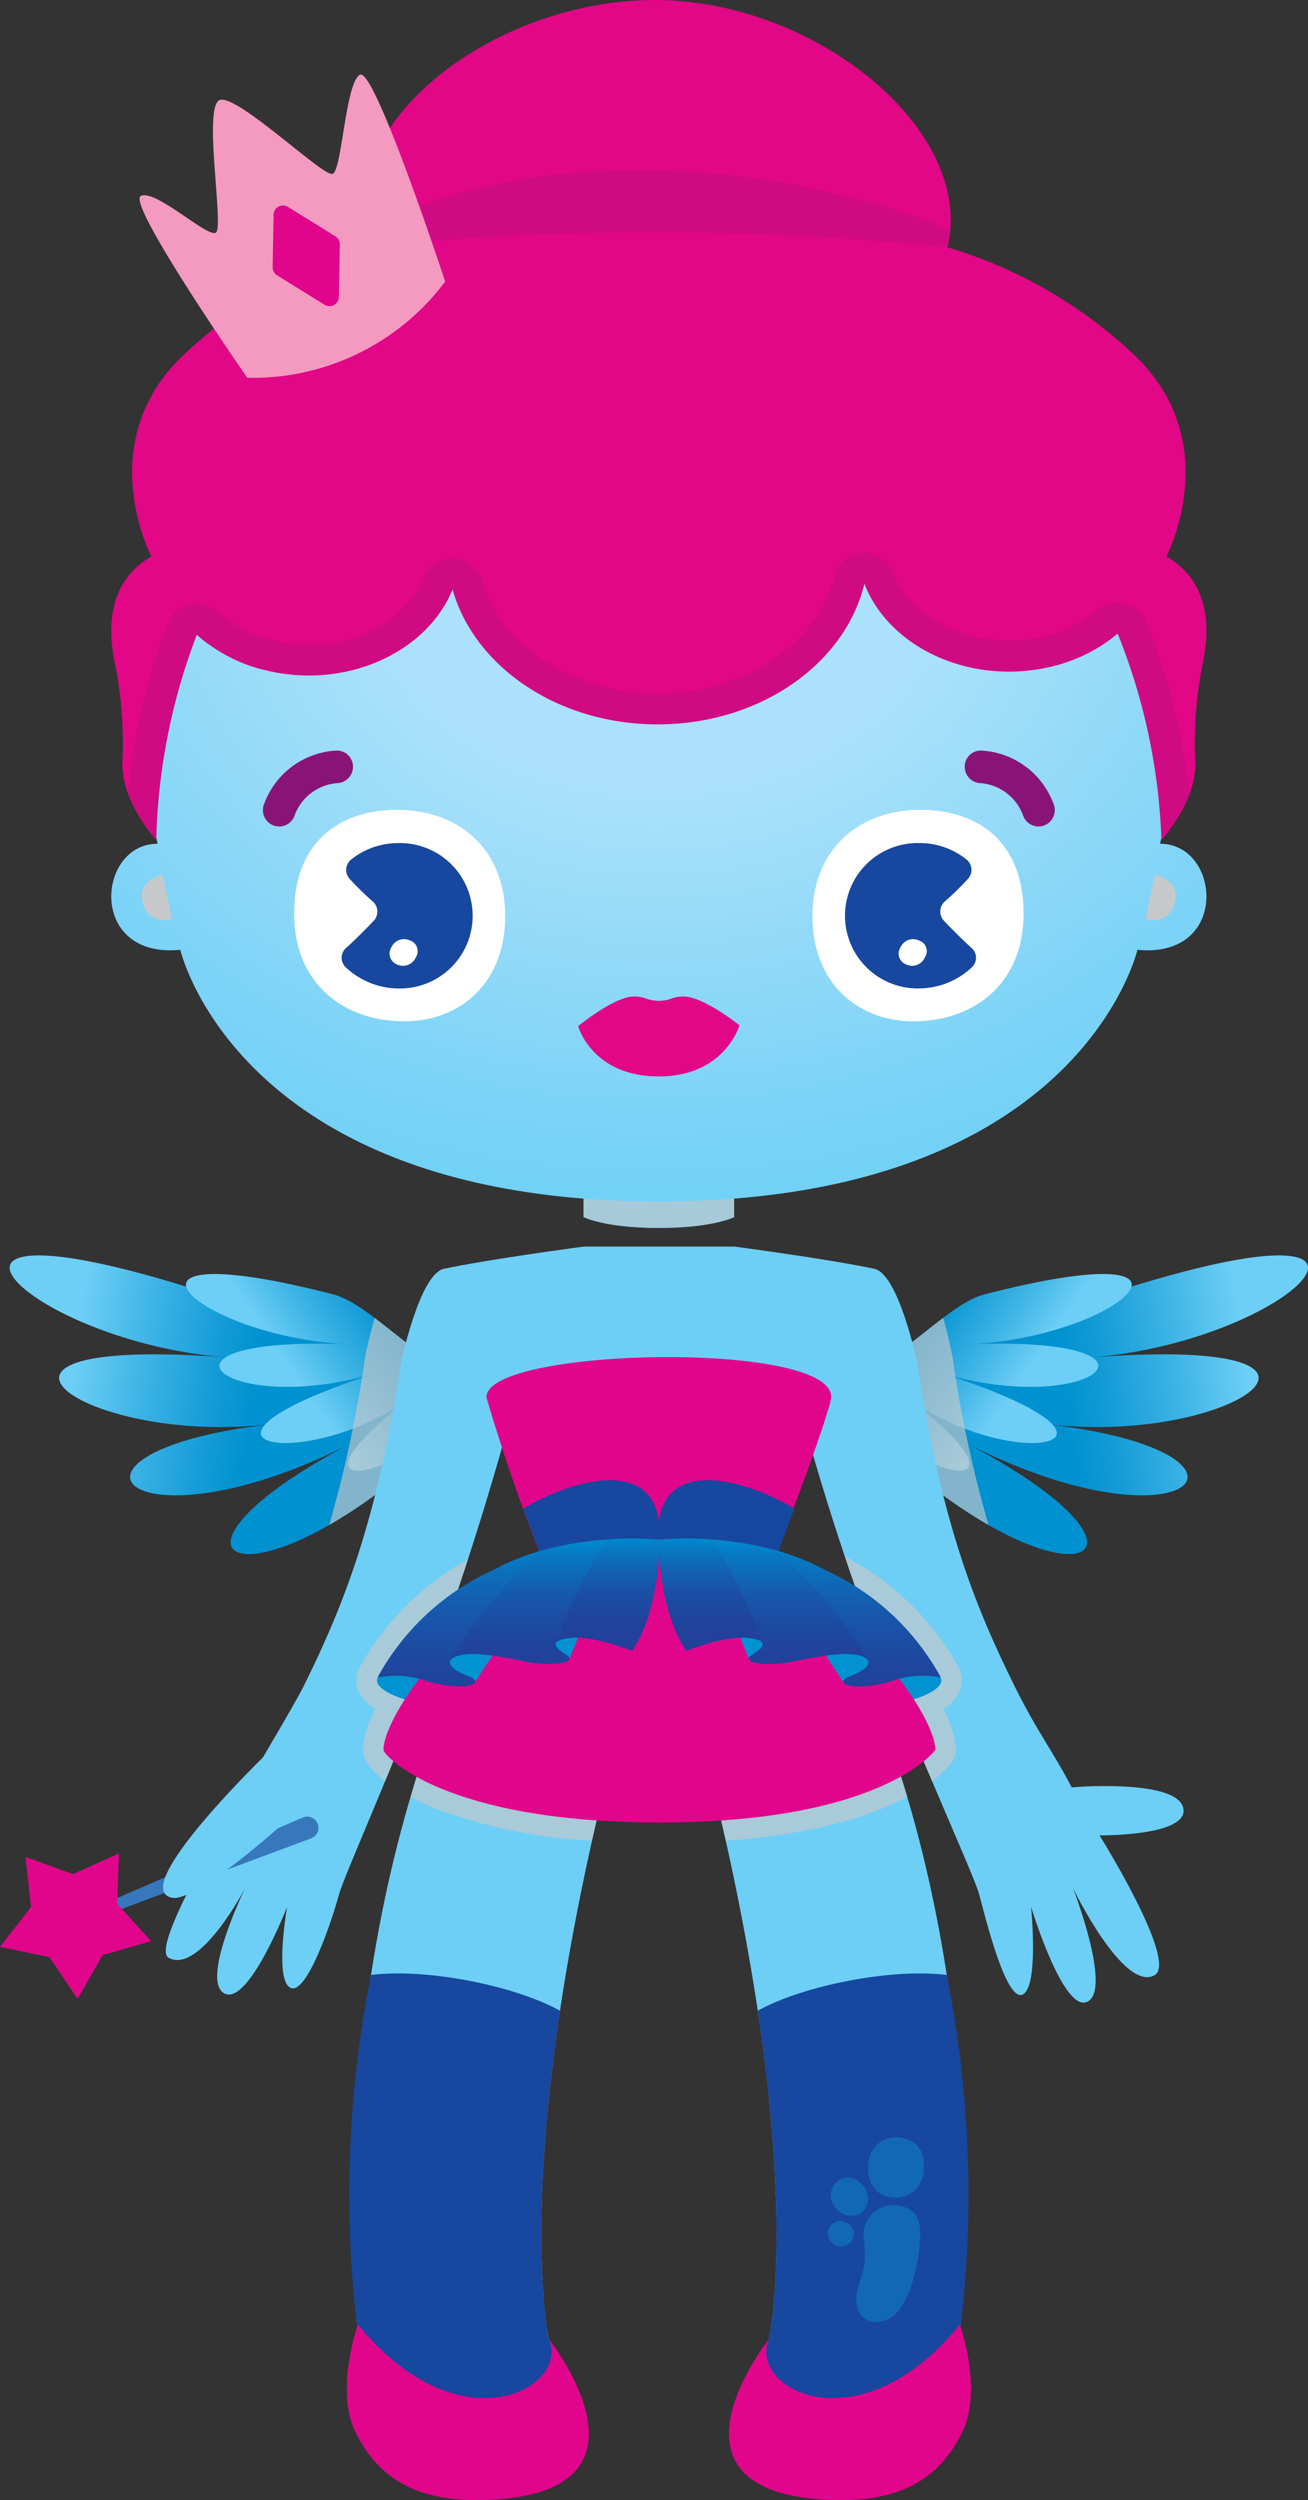 <svg xmlns="http://www.w3.org/2000/svg" xmlns:xlink="http://www.w3.org/1999/xlink" viewBox="0 0 126.874 242.492"><rect x="0" y="0" width="126.874" height="242.492" fill="#333333" stroke="none"/><defs><style>.cls-1{isolation:isolate;}.cls-2{fill:#6dcff6;}.cls-15,.cls-16,.cls-3{fill:#c7c8ca;}.cls-14,.cls-3{opacity:0.65;}.cls-14,.cls-16,.cls-3{mix-blend-mode:multiply;}.cls-4{fill:#e10786;}.cls-25,.cls-5{opacity:0.2;}.cls-25,.cls-6{fill:#881477;}.cls-7{fill:url(#radial-gradient);}.cls-8{fill:#17479e;}.cls-9{fill:#e1058c;}.cls-10{fill:url(#linear-gradient);}.cls-11{fill:url(#linear-gradient-2);}.cls-12{fill:url(#linear-gradient-3);}.cls-13{fill:url(#linear-gradient-4);}.cls-17{fill:url(#linear-gradient-5);}.cls-18{fill:url(#linear-gradient-6);}.cls-19{fill:url(#linear-gradient-7);}.cls-20{fill:url(#linear-gradient-8);}.cls-21{fill:url(#linear-gradient-9);}.cls-22{fill:url(#linear-gradient-10);}.cls-23{fill:url(#linear-gradient-11);}.cls-24{fill:#fff;}.cls-26{fill:none;}.cls-27{fill:url(#linear-gradient-12);}.cls-28{fill:url(#linear-gradient-13);}.cls-29{fill:url(#linear-gradient-14);}.cls-30{fill:url(#linear-gradient-15);}.cls-31{fill:url(#linear-gradient-16);}.cls-32{fill:#f49ac1;}.cls-33{fill:#1268b3;}</style><radialGradient id="radial-gradient" cx="67.075" cy="60.136" r="84.592" gradientTransform="translate(0 10.887) scale(1 0.819)" gradientUnits="userSpaceOnUse"><stop offset="0.342" stop-color="#abe1fa"/><stop offset="0.761" stop-color="#7fd4f7"/><stop offset="0.985" stop-color="#6dcff6"/></radialGradient><linearGradient id="linear-gradient" x1="124.437" y1="46.549" x2="100.202" y2="59.691" gradientTransform="translate(34.061 53.434) rotate(20.67)" gradientUnits="userSpaceOnUse"><stop offset="0.342" stop-color="#6dcff6"/><stop offset="0.573" stop-color="#41b6e7"/><stop offset="0.851" stop-color="#129bd6"/><stop offset="0.99" stop-color="#0091d0"/></linearGradient><linearGradient id="linear-gradient-2" x1="100.748" y1="60.072" x2="83.06" y2="55.705" xlink:href="#linear-gradient"/><linearGradient id="linear-gradient-3" x1="-426.331" y1="254.338" x2="-450.566" y2="267.481" gradientTransform="matrix(-0.936, 0.353, 0.353, 0.936, -488.072, 53.434)" xlink:href="#linear-gradient"/><linearGradient id="linear-gradient-4" x1="-450.019" y1="267.862" x2="-467.707" y2="263.495" gradientTransform="matrix(-0.936, 0.353, 0.353, 0.936, -488.072, 53.434)" xlink:href="#linear-gradient"/><linearGradient id="linear-gradient-5" x1="89.023" y1="169.976" x2="94.722" y2="169.976" gradientUnits="userSpaceOnUse"><stop offset="0.783" stop-color="#0092d1"/><stop offset="0.99" stop-color="#0091d0"/></linearGradient><linearGradient id="linear-gradient-6" x1="39.988" y1="169.976" x2="45.688" y2="169.976" xlink:href="#linear-gradient-5"/><linearGradient id="linear-gradient-7" x1="45.313" y1="167.202" x2="53.125" y2="167.202" xlink:href="#linear-gradient-5"/><linearGradient id="linear-gradient-8" x1="56.156" y1="165.786" x2="60.406" y2="165.786" xlink:href="#linear-gradient-5"/><linearGradient id="linear-gradient-9" x1="81.586" y1="167.202" x2="89.398" y2="167.202" xlink:href="#linear-gradient-5"/><linearGradient id="linear-gradient-10" x1="74.304" y1="165.786" x2="78.554" y2="165.786" xlink:href="#linear-gradient-5"/><linearGradient id="linear-gradient-11" x1="10.438" y1="188.527" x2="34.307" y2="188.527" gradientUnits="userSpaceOnUse"><stop offset="0.079" stop-color="#3777bc"/><stop offset="0.254" stop-color="#3777bc"/></linearGradient><linearGradient id="linear-gradient-12" x1="80" y1="156.5" x2="80" y2="170.881" gradientUnits="userSpaceOnUse"><stop offset="0" stop-color="#0089cf"/><stop offset="0.109" stop-color="#0877c2"/><stop offset="0.295" stop-color="#135fb0"/><stop offset="0.491" stop-color="#1b4ea4"/><stop offset="0.703" stop-color="#20439c"/><stop offset="0.958" stop-color="#21409a"/></linearGradient><linearGradient id="linear-gradient-13" x1="86.479" y1="156.333" x2="86.479" y2="175.624" xlink:href="#linear-gradient-12"/><linearGradient id="linear-gradient-14" x1="67.359" y1="156.167" x2="67.359" y2="167.503" xlink:href="#linear-gradient-12"/><linearGradient id="linear-gradient-15" x1="-425.537" y1="156.5" x2="-425.537" y2="170.881" gradientTransform="matrix(-1, 0, 0, 1, -370.818, 0)" xlink:href="#linear-gradient-12"/><linearGradient id="linear-gradient-16" x1="-419.058" y1="156.333" x2="-419.058" y2="175.624" gradientTransform="matrix(-1, 0, 0, 1, -370.818, 0)" xlink:href="#linear-gradient-12"/></defs><title>Лайвли</title><g class="cls-1"><g id="Layer_3" data-name="Layer 3"><path id="_Path_" data-name="&lt;Path&gt;" class="cls-2" d="M60.025,122.114v2.956s2.021,1.05,7.3,1.05,7.3-1.05,7.3-1.05v-2.956Z" transform="translate(-3.418 -7.019)"/><path id="_Path_2" data-name="&lt;Path&gt;" class="cls-3" d="M60.025,122.114v2.956s2.021,1.05,7.3,1.05,7.3-1.05,7.3-1.05v-2.956Z" transform="translate(-3.418 -7.019)"/><path id="_Path_3" data-name="&lt;Path&gt;" class="cls-4" d="M116.557,60.992s5.948-11.341-3.45-19.851A44.9,44.9,0,0,0,95.331,31.009C98.005,19.679,82.7,7.227,67.325,7.022,51.27,6.807,35.138,19.337,39.319,31.009A44.9,44.9,0,0,0,21.543,41.141c-9.4,8.51-3.45,19.851-3.45,19.851C13.864,63.444,13.8,68,14.631,71.678a39.873,39.873,0,0,1,.66,9.4c-.052,3.809,3.281,7.415,3.281,7.415,0-.075.008-.149.009-.224l97.487,0c0,.073.009.147.01.22,0,0,3.333-3.606,3.281-7.415a39.876,39.876,0,0,1,.66-9.4C120.854,68,120.786,63.444,116.557,60.992Z" transform="translate(-3.418 -7.019)"/><g id="_Group_" data-name="&lt;Group&gt;" class="cls-5"><path id="_Path_4" data-name="&lt;Path&gt;" class="cls-6" d="M18.581,88.27l97.487,0c0,.073.009.147.01.22a15.251,15.251,0,0,0,2.714-4.452,64.307,64.307,0,0,0-4.176-16.676,3,3,0,0,0-4.732-1.178c-.244.208-.513.415-.8.617l-.06.042c-.281.2-.57.379-.855.543l-.055.032a12.793,12.793,0,0,1-1.973.908l-.108.036c-.3.105-.617.2-.941.292l-.189.048-.108.027c-.258.064-.522.122-.79.172-.122.023-.242.045-.363.065-.265.043-.536.076-.81.1l-.185.021c-.053.006-.107.013-.161.017-.433.034-.819.051-1.178.051-5.129,0-9.754-2.715-11.248-6.6a3,3,0,0,0-2.8-1.924q-.1,0-.2.006a3,3,0,0,0-2.721,2.291c-1.583,6.573-8.789,11.344-17.134,11.344-8.067,0-15.223-4.585-17.014-10.9A3,3,0,0,0,47.473,61.2q-.082,0-.164,0a3,3,0,0,0-2.779,1.873c-1.569,3.872-6.066,6.473-11.188,6.473-.365,0-.761-.018-1.21-.054-.067-.005-.133-.014-.2-.021l-.169-.019c-.276-.03-.549-.065-.818-.109-.133-.022-.265-.046-.4-.071-.264-.051-.526-.111-.784-.177l-.164-.041c-.058-.014-.117-.028-.174-.044-.4-.112-.743-.223-1.051-.338l-.029-.011c-.3-.114-.625-.252-.98-.419l-.117-.059L27.1,68.1c-.231-.116-.457-.236-.677-.365-.1-.056-.192-.114-.287-.173-.213-.132-.418-.27-.619-.413l-.124-.087-.11-.078c-.3-.225-.55-.429-.765-.624a3,3,0,0,0-4.809,1.14,62.784,62.784,0,0,0-3.875,16.485,15.2,15.2,0,0,0,2.737,4.512C18.573,88.42,18.58,88.345,18.581,88.27Z" transform="translate(-3.418 -7.019)"/></g><path id="_Path_5" data-name="&lt;Path&gt;" class="cls-7" d="M115.941,88.858s.05-.2.127-.583a59.021,59.021,0,0,0-4.24-19.8q-.485.412-1.015.784l-.071.05q-.519.361-1.077.684l-.041.025a15.752,15.752,0,0,1-2.489,1.146c-.034.012-.069.022-.1.034q-.564.2-1.151.357c-.118.032-.238.06-.358.09q-.475.118-.963.21c-.145.027-.29.054-.437.078-.323.052-.65.093-.98.127-.139.014-.277.033-.418.044-.466.037-.937.06-1.415.06-6.58,0-12.149-3.582-14.048-8.527-1.874,7.78-10.137,13.641-20.05,13.641-9.674,0-17.774-5.584-19.9-13.084-1.966,4.849-7.471,8.346-13.969,8.346-.491,0-.975-.025-1.454-.064-.15-.012-.3-.032-.444-.048-.333-.036-.662-.078-.987-.132-.161-.027-.32-.055-.479-.086-.322-.063-.64-.135-.954-.216-.137-.035-.275-.066-.41-.1-.438-.123-.868-.259-1.286-.415h0c-.425-.159-.836-.337-1.238-.527-.113-.053-.221-.112-.331-.167-.287-.144-.568-.294-.842-.454-.121-.071-.241-.143-.359-.216-.266-.165-.525-.339-.777-.518-.1-.07-.2-.138-.3-.21-.338-.254-.666-.518-.975-.8A59.43,59.43,0,0,0,18.581,88.27c.078.381.128.587.128.587-5.909,0-6.79,11.166,2.2,10.285,0,0,5.584,24.412,46.417,24.412s46.417-24.412,46.417-24.412C122.731,100.024,121.85,88.858,115.941,88.858Z" transform="translate(-3.418 -7.019)"/><path id="_Path_6" data-name="&lt;Path&gt;" class="cls-2" d="M78.007,233.888s3.522-15.477-4.871-51.32l14.4-12.033s12.568,26.4,8.58,64.733c0,0,3.423,6.422-7.895,5.842S78.007,233.888,78.007,233.888Z" transform="translate(-3.418 -7.019)"/><g id="_Group_2" data-name="&lt;Group&gt;"><path id="_Path_7" data-name="&lt;Path&gt;" class="cls-8" d="M78.007,233.888s2.221-9.8-1.088-31.837c4.3-2.407,12.846-4.151,18.33-3.476A108.576,108.576,0,0,1,96.6,232.7s-1.14,10.88-12.457,10.3S78.007,233.888,78.007,233.888Z" transform="translate(-3.418 -7.019)"/></g><path id="_Path_8" data-name="&lt;Path&gt;" class="cls-9" d="M96.538,232.475c-.01.034.023-.028,0,0-9.935,12.15-20.629,6.15-18.531,1.413,0,0-11.175,14.041,4.41,15.5,8.9.831,12.309-2.552,14.256-6.281C98.84,238.951,96.522,232.524,96.538,232.475Z" transform="translate(-3.418 -7.019)"/><g id="_Group_3" data-name="&lt;Group&gt;"><path id="_Path_9" data-name="&lt;Path&gt;" class="cls-10" d="M109.347,138.669c19.4-1.551,33.6-16.039,3.824-6.86L96.99,136.034,82.474,146.505c2.143,13.41,8.447,11.567,5.669,4.505,6.01,9.949,11.732,8.114,4.247-.9,15.884,12.987,24.86,7.647,5.337-2.816,21.1,10.486,30.2.8,8.142-2.03l-.9-.115.557.059C123.243,147.094,138.027,136.514,109.347,138.669Z" transform="translate(-3.418 -7.019)"/><path id="_Path_10" data-name="&lt;Path&gt;" class="cls-11" d="M97.626,137.392c14.942-.788,25.3-11,1.308-4.836-4.554,1.169-10.448,9.786-16.831,8.389l.919,3.537c3.585,7.14,11.17,8.944,5.255.346,4.932,5.9,16.215,7.782,2.966-2.383,10.245,7.666,25.5,4.774,3.188-2.351C109.259,144.738,118.83,136.63,97.626,137.392Z" transform="translate(-3.418 -7.019)"/><path id="_Path_11" data-name="&lt;Path&gt;" class="cls-12" d="M25.3,138.669c-19.4-1.551-33.6-16.039-3.824-6.86l16.181,4.225,14.516,10.471c-2.821,13.182-8.447,11.567-5.669,4.505-6.01,9.949-11.523,7.823-4.247-.9-15.884,12.987-24.86,7.647-5.337-2.816-21.1,10.486-30.2.8-8.142-2.03l.9-.115-.557.059C11.407,147.094-3.377,136.514,25.3,138.669Z" transform="translate(-3.418 -7.019)"/><path id="_Path_12" data-name="&lt;Path&gt;" class="cls-13" d="M37.024,137.392c-14.942-.788-25.3-11-1.308-4.836,4.554,1.169,10.448,9.786,16.831,8.389l-.919,3.537c-3.585,7.14-11.17,8.944-5.255.346-4.932,5.9-16.215,7.782-2.966-2.383-10.245,7.666-25.5,4.774-3.188-2.351C25.391,144.738,15.82,136.63,37.024,137.392Z" transform="translate(-3.418 -7.019)"/></g><g id="_Group_4" data-name="&lt;Group&gt;" class="cls-14"><path id="_Path_13" data-name="&lt;Path&gt;" class="cls-15" d="M95.79,138.511c-.171-.827-.452-2.174-.89-3.67-3.791,2.86-8.165,7.118-12.8,6.1l.371,5.56c2.143,13.41,8.447,11.567,5.669,4.505,6.01,9.949,11.732,8.114,4.247-.9a51.336,51.336,0,0,0,6.913,4.826A118.336,118.336,0,0,1,95.824,138.7Z" transform="translate(-3.418 -7.019)"/><path id="_Path_14" data-name="&lt;Path&gt;" class="cls-15" d="M46.507,151.011c-2.779,7.062,2.847,8.677,5.669-4.505l.371-5.56c-4.625,1.012-8.993-3.232-12.781-6.092-.317,1.07-.622,2.282-.907,3.657l-.034.191a118.341,118.341,0,0,1-3.478,16.235,51.335,51.335,0,0,0,6.912-4.826C34.984,158.833,40.5,160.96,46.507,151.011Z" transform="translate(-3.418 -7.019)"/></g><path id="_Path_15" data-name="&lt;Path&gt;" class="cls-2" d="M56.652,233.888s-3.522-15.477,4.871-51.32l-14.4-12.033s-12.568,26.4-8.58,64.733c0,0-3.423,6.422,7.895,5.842S56.652,233.888,56.652,233.888Z" transform="translate(-3.418 -7.019)"/><g id="_Group_5" data-name="&lt;Group&gt;" class="cls-14"><path id="_Path_16" data-name="&lt;Path&gt;" class="cls-15" d="M87.531,170.536l-14.4,12.033c.238,1.016.463,2.011.683,2.995,8.849-.63,14.322-2.512,17.593-4.264A81.724,81.724,0,0,0,87.531,170.536Z" transform="translate(-3.418 -7.019)"/><path id="_Path_17" data-name="&lt;Path&gt;" class="cls-15" d="M47.127,170.536a81.77,81.77,0,0,0-3.884,10.776c.7.369,1.415.706,2.108.995a49.936,49.936,0,0,0,15.492,3.245c.218-.98.443-1.971.68-2.984Z" transform="translate(-3.418 -7.019)"/></g><g id="_Group_6" data-name="&lt;Group&gt;"><path id="_Path_18" data-name="&lt;Path&gt;" class="cls-8" d="M56.652,233.888s-2.221-9.8,1.088-31.837c-4.3-2.407-12.846-4.151-18.33-3.476A108.576,108.576,0,0,0,38.054,232.7s1.14,10.88,12.457,10.3S56.652,233.888,56.652,233.888Z" transform="translate(-3.418 -7.019)"/></g><g id="_Group_7" data-name="&lt;Group&gt;"><path id="_Path_19" data-name="&lt;Path&gt;" class="cls-16" d="M115.46,91.839l-.925,4.263a2.022,2.022,0,0,0,2.776-1.388C118.1,92.467,115.46,91.839,115.46,91.839Z" transform="translate(-3.418 -7.019)"/><path id="_Path_20" data-name="&lt;Path&gt;" class="cls-16" d="M19.168,91.839l.925,4.263a2.022,2.022,0,0,1-2.776-1.388C16.524,92.467,19.168,91.839,19.168,91.839Z" transform="translate(-3.418 -7.019)"/></g><path id="_Path_21" data-name="&lt;Path&gt;" class="cls-2" d="M118.191,182.38c-.605-2.752-10.133-2.048-10.133-2.048s-.287.021-.688.055c-1.849-3.573-3.312-5.31-5.61-9.966-3.74-7.577-7.052-15.755-9.369-31.2,0,0-1.791-8.639-4.168-9.139-2.125-.447-5.092-.928-7.712-1.323-3.185-.479-5.855-.83-5.855-.83H60.048s-2.67.351-5.855.83c-2.62.394-5.586.875-7.712,1.323-2.377.5-4.168,9.139-4.168,9.139-2.317,15.445-5.629,23.623-9.369,31.2-2.3,4.656-15.521,25.218-13.168,26.493,3.025,1.639,7.418-6.753,7.418-6.753s-4.36,8.923-2.022,10.2,6.094-8.389,6.094-8.389-1.259,7.147.344,7.856,4.075-6.752,4.684-9.038c.5-1.867,5.506-12.9,9.39-23.471s6.644-20.671,6.644-20.671l.032-.481c3.409-1.021,13.126-3.068,29.486.1l.231,1.145s2.529,9.124,6.311,19.03c4.1,10.743,9.5,22.406,10.018,24.348.609,2.286,2.6,10.4,4.2,9.689s.827-8.506.827-8.506,3.165,10.46,5.5,9.179-1.432-10.994-1.432-10.994,4.875,10.088,7.9,8.45c2.353-1.275-5.33-13.57-5.33-13.57S118.8,185.132,118.191,182.38Z" transform="translate(-3.418 -7.019)"/><g id="_Group_8" data-name="&lt;Group&gt;" class="cls-14"><path id="_Path_22" data-name="&lt;Path&gt;" class="cls-15" d="M95.775,177.908a2,2,0,0,0,.372-1.161,9.42,9.42,0,0,0-1.241-3.982,3.741,3.741,0,0,0,1.637-1.805,2.651,2.651,0,0,0-.075-2.089,1.964,1.964,0,0,0-.112-.233,26.777,26.777,0,0,0-10.99-10.656c.874,2.6,1.892,5.5,3.025,8.465,1.736,4.548,3.7,9.258,5.437,13.329A9.249,9.249,0,0,0,95.775,177.908Z" transform="translate(-3.418 -7.019)"/><path id="_Path_23" data-name="&lt;Path&gt;" class="cls-15" d="M48.812,158.266a26.9,26.9,0,0,0-10.438,10.351,2.665,2.665,0,0,0-.212,2.331,3.758,3.758,0,0,0,1.674,1.836,9.445,9.445,0,0,0-1.221,3.963c0,1.005.89,2.06,2.165,3.026,1.571-3.8,3.33-8.158,4.907-12.448C46.842,164.178,47.9,161.075,48.812,158.266Z" transform="translate(-3.418 -7.019)"/></g><g id="_Group_9" data-name="&lt;Group&gt;"><path id="_Path_24" data-name="&lt;Path&gt;" class="cls-17" d="M94.607,169.621c.812,1.337-2.938,2.337-2.938,2.337l-2.646-3.553,3.063-.412Z" transform="translate(-3.418 -7.019)"/><path id="_Path_25" data-name="&lt;Path&gt;" class="cls-18" d="M40.1,169.621c-.812,1.337,2.938,2.337,2.938,2.337l2.646-3.553-3.062-.412Z" transform="translate(-3.418 -7.019)"/></g><path id="_Path_26" data-name="&lt;Path&gt;" class="cls-9" d="M38.121,232.475c.01.034-.023-.028,0,0,9.935,12.15,20.629,6.15,18.531,1.413,0,0,11.175,14.041-4.41,15.5-8.9.831-12.309-2.552-14.256-6.281C35.818,238.951,38.136,232.524,38.121,232.475Z" transform="translate(-3.418 -7.019)"/><path id="_Path_27" data-name="&lt;Path&gt;" class="cls-9" d="M94.147,176.747s-5.022,7.039-26.766,7.039c-21.006,0-26.766-6.519-26.766-7.039,0-3.888,10.753-19.461,26.707-19.461S94.147,172.859,94.147,176.747Z" transform="translate(-3.418 -7.019)"/><g id="_Group_10" data-name="&lt;Group&gt;"><path id="_Path_28" data-name="&lt;Path&gt;" class="cls-19" d="M49.434,170.277c.063-.1,3.691-5.679,3.691-5.679s-4.5-1.058-5.687,0-2.125,4.715-2.125,4.715Z" transform="translate(-3.418 -7.019)"/><path id="_Path_29" data-name="&lt;Path&gt;" class="cls-20" d="M58.619,168.009c.046-.084,1.788-4.446,1.788-4.446l-4.25,1.75.375,2.125Z" transform="translate(-3.418 -7.019)"/><path id="_Path_30" data-name="&lt;Path&gt;" class="cls-21" d="M85.277,170.277c-.063-.1-3.691-5.679-3.691-5.679s4.5-1.058,5.688,0,2.125,4.715,2.125,4.715Z" transform="translate(-3.418 -7.019)"/><path id="_Path_31" data-name="&lt;Path&gt;" class="cls-22" d="M76.092,168.009c-.046-.084-1.788-4.446-1.788-4.446l4.25,1.75-.375,2.125Z" transform="translate(-3.418 -7.019)"/></g><path id="_Path_32" data-name="&lt;Path&gt;" class="cls-9" d="M50.608,142.582c-.293-4.872,33.735-5.612,33.434,0-.046.854-2.98,9.441-6.528,17.936-3.65,8.739-17.112,8.633-20.653-.194A180.081,180.081,0,0,1,50.608,142.582Z" transform="translate(-3.418 -7.019)"/><path id="_Path_33" data-name="&lt;Path&gt;" class="cls-8" d="M83.462,159.306c-7.014-3.864-15.75-2.991-16.1-2.954-.353-.037-9.088-.91-16.1,2.954A24.172,24.172,0,0,0,40.1,169.621l.043.086a8.754,8.754,0,0,1,4.695.379c3.517,1.019,5.893.265,4.005-.475-2.076-.814-1.942-1.474-1.577-1.731.869-.613,2.731-.632,6.858.244,2.89.613,5.395.131,4.263-.56-1.427-.872-1.634-1.517.543-1.7s5.8,1.267,5.8,1.267c2.036-3.042,2.515-7.37,2.626-9.5.111,2.126.59,6.454,2.626,9.5,0,0,3.625-1.447,5.8-1.267s1.97.825.543,1.7c-1.132.691,1.373,1.173,4.263.56,4.127-.875,5.989-.857,6.858-.244.364.257.5.917-1.577,1.731-1.888.74.488,1.494,4.005.475a8.754,8.754,0,0,1,4.695-.379l.043-.086A24.172,24.172,0,0,0,83.462,159.306Z" transform="translate(-3.418 -7.019)"/><path id="_Path_34" data-name="&lt;Path&gt;" class="cls-8" d="M80.486,153.343c-4.905-2.9-12.33-4.846-13.161,1.218-.832-6.064-8.256-4.119-13.161-1.218L56.4,159.25l11.007-2.977,10.833,2.977Z" transform="translate(-3.418 -7.019)"/><path id="_Path_35" data-name="&lt;Path&gt;" class="cls-23" d="M34.21,183.853a1.09,1.09,0,0,0-1.426-.549L10.438,193l.31.841,22.85-8.516A1.09,1.09,0,0,0,34.21,183.853Z" transform="translate(-3.418 -7.019)"/><g id="_Group_11" data-name="&lt;Group&gt;"><polygon id="_Path_36" data-name="&lt;Path&gt;" class="cls-9" points="0 188.829 3.008 184.971 2.475 180.107 7.074 181.776 11.535 179.765 11.369 184.655 14.659 188.276 9.957 189.63 7.53 193.878 4.79 189.825 0 188.829"/></g><g id="_Group_12" data-name="&lt;Group&gt;"><path id="_Path_37" data-name="&lt;Path&gt;" class="cls-2" d="M29.5,177.922l-.026-.986s-13.733,13.211-9.39,14.147c2.306.5,10.8-7.185,10.8-7.185C30.324,183.391,27.451,178.916,29.5,177.922Z" transform="translate(-3.418 -7.019)"/><path id="_Path_38" data-name="&lt;Path&gt;" class="cls-2" d="M30.953,183.843c-.023.019-.05.036-.073.055C30.962,183.973,31,183.965,30.953,183.843Z" transform="translate(-3.418 -7.019)"/></g><path id="_Path_39" data-name="&lt;Path&gt;" class="cls-4" d="M69.749,103.676a3.207,3.207,0,0,0-1.142.178,3.57,3.57,0,0,1-2.566,0,3.207,3.207,0,0,0-1.142-.178c-1.907,0-5.4,2.872-5.4,2.872s1.33,4.877,7.825,4.877c6.421,0,7.819-4.964,7.819-4.964S71.656,103.676,69.749,103.676Z" transform="translate(-3.418 -7.019)"/><g id="_Group_13" data-name="&lt;Group&gt;"><g id="_Group_14" data-name="&lt;Group&gt;"><g id="_Group_15" data-name="&lt;Group&gt;"><g id="_Group_16" data-name="&lt;Group&gt;"><path id="_Path_40" data-name="&lt;Path&gt;" class="cls-24" d="M52.414,95.426c-.216-6.384-4.835-9.86-10.427-9.86h-.068c-5.707.029-10.012,3.228-9.971,10.159.041,6.9,5.036,10.357,10.667,10.357h.07C48.344,106.053,52.637,102,52.414,95.426Z" transform="translate(-3.418 -7.019)"/></g><g id="_Group_17" data-name="&lt;Group&gt;"><path id="_Path_41" data-name="&lt;Path&gt;" class="cls-24" d="M92.732,85.566h-.068c-5.593,0-10.211,3.476-10.427,9.86-.222,6.57,4.07,10.627,9.729,10.656h.07c5.631,0,10.626-3.454,10.667-10.357C102.744,88.794,98.439,85.594,92.732,85.566Z" transform="translate(-3.418 -7.019)"/></g><g id="_Group_18" data-name="&lt;Group&gt;"><path id="_Path_42" data-name="&lt;Path&gt;" class="cls-8" d="M97.189,90.4A7.289,7.289,0,0,0,92.6,88.789a7.052,7.052,0,1,0,0,14.1,7.521,7.521,0,0,0,5.1-2.063A1.265,1.265,0,0,0,97.7,99c-.9-.8-2.171-2.089-2.712-2.669a1.3,1.3,0,0,1,.045-1.846,30.152,30.152,0,0,0,2.252-2.194A1.3,1.3,0,0,0,97.189,90.4Z" transform="translate(-3.418 -7.019)"/></g><g id="_Group_19" data-name="&lt;Group&gt;"><path id="_Path_43" data-name="&lt;Path&gt;" class="cls-24" d="M92.544,98.231a1.329,1.329,0,0,0-1.763.641,1.134,1.134,0,0,0,.531,1.695,1.354,1.354,0,0,0,1.819-.687A1.093,1.093,0,0,0,92.544,98.231Z" transform="translate(-3.418 -7.019)"/></g><g id="_Group_20" data-name="&lt;Group&gt;"><path id="_Path_44" data-name="&lt;Path&gt;" class="cls-8" d="M37.461,90.4a7.289,7.289,0,0,1,4.585-1.607,7.052,7.052,0,1,1,0,14.1,7.521,7.521,0,0,1-5.1-2.063,1.265,1.265,0,0,1,0-1.825c.9-.8,2.171-2.089,2.712-2.669a1.3,1.3,0,0,0-.045-1.846,30.152,30.152,0,0,1-2.252-2.194A1.3,1.3,0,0,1,37.461,90.4Z" transform="translate(-3.418 -7.019)"/></g><g id="_Group_21" data-name="&lt;Group&gt;"><path id="_Path_45" data-name="&lt;Path&gt;" class="cls-24" d="M43.163,98.231a1.329,1.329,0,0,0-1.763.641,1.134,1.134,0,0,0,.531,1.695,1.354,1.354,0,0,0,1.819-.687A1.093,1.093,0,0,0,43.163,98.231Z" transform="translate(-3.418 -7.019)"/></g></g></g></g><g id="_Group_22" data-name="&lt;Group&gt;"><g id="_Group_23" data-name="&lt;Group&gt;"><g id="_Group_24" data-name="&lt;Group&gt;"><path id="_Path_46" data-name="&lt;Path&gt;" class="cls-6" d="M104.15,87.18a1.582,1.582,0,0,1-1.476-1.013,4.787,4.787,0,0,0-4.139-3.188,1.589,1.589,0,0,1-1.542-1.612,1.563,1.563,0,0,1,1.588-1.55,7.914,7.914,0,0,1,7.043,5.212,1.582,1.582,0,0,1-1.475,2.15Z" transform="translate(-3.418 -7.019)"/></g></g><g id="_Group_25" data-name="&lt;Group&gt;"><g id="_Group_26" data-name="&lt;Group&gt;"><path id="_Path_47" data-name="&lt;Path&gt;" class="cls-6" d="M30.5,87.18a1.582,1.582,0,0,0,1.476-1.013,4.787,4.787,0,0,1,4.139-3.188,1.589,1.589,0,0,0,1.542-1.612,1.563,1.563,0,0,0-1.588-1.55,7.914,7.914,0,0,0-7.043,5.212A1.582,1.582,0,0,0,30.5,87.18Z" transform="translate(-3.418 -7.019)"/></g></g></g><path id="_Path_48" data-name="&lt;Path&gt;" class="cls-25" d="M39.319,31.009s24.257-3.3,56.013,0l.3-1.649s-29.277-13.046-56.938-.207Z" transform="translate(-3.418 -7.019)"/><g id="_Group_27" data-name="&lt;Group&gt;"><path id="_Path_49" data-name="&lt;Path&gt;" class="cls-26" d="M77.4,166.447l0,.016Z" transform="translate(-3.418 -7.019)"/><path id="_Path_50" data-name="&lt;Path&gt;" class="cls-26" d="M87.569,167.993l.017.031C87.58,168.014,87.577,168,87.569,167.993Z" transform="translate(-3.418 -7.019)"/><path id="_Path_51" data-name="&lt;Path&gt;" class="cls-27" d="M78.342,157.3a31.7,31.7,0,0,0-5.911-.964A51.875,51.875,0,0,1,77.4,166.447l0,.016c.01.056.012.092,0,.093.014,0,.012-.037,0-.093.035.292-.37.668-1.079,1.1-1.132.691,1.373,1.173,4.263.56,4.127-.875,5.989-.857,6.858-.244a.574.574,0,0,1,.12.113A39.7,39.7,0,0,0,78.342,157.3Z" transform="translate(-3.418 -7.019)"/><path id="_Path_52" data-name="&lt;Path&gt;" class="cls-28" d="M83.462,159.306a22.733,22.733,0,0,0-5.12-2.007,39.7,39.7,0,0,1,9.227,10.695c.007.009.01.021.017.031l.054.1-.054-.1c.214.316.052.895-1.714,1.587-1.888.74.488,1.494,4.005.475a8.754,8.754,0,0,1,4.695-.379l.043-.086A24.172,24.172,0,0,0,83.462,159.306Z" transform="translate(-3.418 -7.019)"/></g><g id="_Group_28" data-name="&lt;Group&gt;"><path id="_Path_53" data-name="&lt;Path&gt;" class="cls-26" d="M57.315,166.447l0,.016Z" transform="translate(-3.418 -7.019)"/><path id="_Path_54" data-name="&lt;Path&gt;" class="cls-26" d="M47.149,167.993l-.017.031C47.139,168.014,47.142,168,47.149,167.993Z" transform="translate(-3.418 -7.019)"/><path id="_Path_55" data-name="&lt;Path&gt;" class="cls-29" d="M72.431,156.335a31.921,31.921,0,0,0-5.072.018,31.922,31.922,0,0,0-5.072-.018,51.875,51.875,0,0,0-4.972,10.112c.052-.287.542-.49,1.617-.579,2.176-.18,5.8,1.267,5.8,1.267,2.036-3.042,2.515-7.37,2.626-9.5.111,2.126.59,6.454,2.626,9.5,0,0,3.625-1.447,5.8-1.267,1.076.089,1.565.292,1.617.579A51.875,51.875,0,0,0,72.431,156.335Z" transform="translate(-3.418 -7.019)"/><path id="_Path_56" data-name="&lt;Path&gt;" class="cls-30" d="M56.377,157.3a31.7,31.7,0,0,1,5.911-.964,51.875,51.875,0,0,0-4.972,10.112l0,.016c-.01.056-.012.092,0,.093-.014,0-.012-.037,0-.093-.035.292.37.668,1.079,1.1,1.132.691-1.373,1.173-4.263.56-4.127-.875-5.989-.857-6.858-.244a.574.574,0,0,0-.12.113A39.7,39.7,0,0,1,56.377,157.3Z" transform="translate(-3.418 -7.019)"/><path id="_Path_57" data-name="&lt;Path&gt;" class="cls-31" d="M51.257,159.306a22.733,22.733,0,0,1,5.12-2.007,39.7,39.7,0,0,0-9.227,10.695c-.007.009-.01.021-.017.031l-.054.1.054-.1c-.214.316-.052.895,1.714,1.587,1.888.74-.488,1.494-4.005.475a8.754,8.754,0,0,0-4.695-.379l-.043-.086A24.172,24.172,0,0,1,51.257,159.306Z" transform="translate(-3.418 -7.019)"/></g><g id="_Group_29" data-name="&lt;Group&gt;"><path id="_Path_58" data-name="&lt;Path&gt;" class="cls-26" d="M102.724,72.1c-.466.037-.937.06-1.415.06C101.787,72.164,102.258,72.14,102.724,72.1Z" transform="translate(-3.418 -7.019)"/><path id="_Path_59" data-name="&lt;Path&gt;" class="cls-26" d="M33.341,72.54c-.491,0-.975-.025-1.454-.064C32.366,72.515,32.85,72.54,33.341,72.54Z" transform="translate(-3.418 -7.019)"/><path id="_Path_60" data-name="&lt;Path&gt;" class="cls-26" d="M31.443,72.428c-.332-.036-.662-.078-.987-.132C30.781,72.35,31.111,72.392,31.443,72.428Z" transform="translate(-3.418 -7.019)"/><path id="_Path_61" data-name="&lt;Path&gt;" class="cls-26" d="M104.122,71.932c-.323.052-.65.092-.98.127C103.472,72.024,103.8,71.984,104.122,71.932Z" transform="translate(-3.418 -7.019)"/><path id="_Path_62" data-name="&lt;Path&gt;" class="cls-26" d="M109.624,70.016a15.781,15.781,0,0,1-2.489,1.146A15.752,15.752,0,0,0,109.624,70.016Z" transform="translate(-3.418 -7.019)"/><path id="_Path_63" data-name="&lt;Path&gt;" class="cls-26" d="M29.977,72.21c-.322-.063-.64-.135-.954-.216C29.338,72.074,29.655,72.147,29.977,72.21Z" transform="translate(-3.418 -7.019)"/><path id="_Path_64" data-name="&lt;Path&gt;" class="cls-26" d="M107.031,71.2c-.376.133-.76.251-1.151.357Q106.467,71.394,107.031,71.2Z" transform="translate(-3.418 -7.019)"/><path id="_Path_65" data-name="&lt;Path&gt;" class="cls-26" d="M105.522,71.644q-.475.118-.963.21Q105.047,71.763,105.522,71.644Z" transform="translate(-3.418 -7.019)"/><path id="_Path_66" data-name="&lt;Path&gt;" class="cls-26" d="M110.742,69.308q-.519.362-1.077.684Q110.223,69.67,110.742,69.308Z" transform="translate(-3.418 -7.019)"/><path id="_Path_67" data-name="&lt;Path&gt;" class="cls-26" d="M110.813,69.258q.529-.373,1.015-.784h0C111.505,68.748,111.165,69.009,110.813,69.258Z" transform="translate(-3.418 -7.019)"/><path id="_Path_68" data-name="&lt;Path&gt;" class="cls-26" d="M22.506,68.583c.309.279.636.543.975.8-.338-.254-.666-.518-.975-.8Z" transform="translate(-3.418 -7.019)"/><path id="_Path_69" data-name="&lt;Path&gt;" class="cls-26" d="M28.614,71.89c-.438-.123-.868-.259-1.286-.415C27.746,71.631,28.176,71.766,28.614,71.89Z" transform="translate(-3.418 -7.019)"/><path id="_Path_70" data-name="&lt;Path&gt;" class="cls-26" d="M24.553,70.109q-.4-.248-.777-.518C24.028,69.77,24.286,69.943,24.553,70.109Z" transform="translate(-3.418 -7.019)"/><path id="_Path_71" data-name="&lt;Path&gt;" class="cls-26" d="M27.323,71.473c-.425-.159-.836-.337-1.238-.527C26.487,71.136,26.9,71.315,27.323,71.473Z" transform="translate(-3.418 -7.019)"/><path id="_Path_72" data-name="&lt;Path&gt;" class="cls-26" d="M25.754,70.779c-.287-.144-.568-.294-.842-.454C25.186,70.484,25.467,70.635,25.754,70.779Z" transform="translate(-3.418 -7.019)"/></g><path id="_Path_73" data-name="&lt;Path&gt;" class="cls-32" d="M38.344,14.267c-1.425.7-1.752,9.324-2.667,9.624s-9.421-7.925-10.989-7.151.467,12.3-.328,12.84-5.859-4.255-7.284-3.552S27.4,43.662,27.4,43.662A23.316,23.316,0,0,0,46.6,34.329S39.769,13.564,38.344,14.267Z" transform="translate(-3.418 -7.019)"/><g id="_Group_30" data-name="&lt;Group&gt;"><path id="_Path_74" data-name="&lt;Path&gt;" class="cls-9" d="M29.957,27.843l-.094,5.087a.912.912,0,0,0,.431.792l4.6,2.857a.912.912,0,0,0,1.393-.758l.094-5.087a.912.912,0,0,0-.431-.792l-4.6-2.857A.912.912,0,0,0,29.957,27.843Z" transform="translate(-3.418 -7.019)"/></g></g><g id="Layer_1" data-name="Layer 1"><g id="_Group_31" data-name="&lt;Group&gt;"><path id="_Path_75" data-name="&lt;Path&gt;" class="cls-33" d="M87.232,224.337a2.881,2.881,0,0,1,2.784-3.436c2.239.076,2.82,1.322,2.634,3.568-.273,3.293-1.439,7.695-4.084,7.751a1.745,1.745,0,0,1-1.935-1.25C85.94,228.746,87.683,228.244,87.232,224.337Z" transform="translate(-3.418 -7.019)"/><path id="_Path_76" data-name="&lt;Path&gt;" class="cls-33" d="M90.6,214.338a2.682,2.682,0,0,0-2.957,2.618c-.188,1.868.861,3.1,2.35,3.214a2.737,2.737,0,0,0,3.031-2.755C93.175,215.441,92.105,214.45,90.6,214.338Z" transform="translate(-3.418 -7.019)"/><path id="_Compound_Path_" data-name="&lt;Compound Path&gt;" class="cls-33" d="M84.49,218.725a1.79,1.79,0,0,0,.045,2.516,1.846,1.846,0,0,0,2.517.347,1.824,1.824,0,0,0-.026-2.662A1.673,1.673,0,0,0,84.49,218.725Z" transform="translate(-3.418 -7.019)"/><path id="_Compound_Path_2" data-name="&lt;Compound Path&gt;" class="cls-33" d="M83.812,223.174a1.274,1.274,0,0,0,2.289,1.1,1.21,1.21,0,0,0-.656-1.7A1.172,1.172,0,0,0,83.812,223.174Z" transform="translate(-3.418 -7.019)"/></g></g></g></svg>